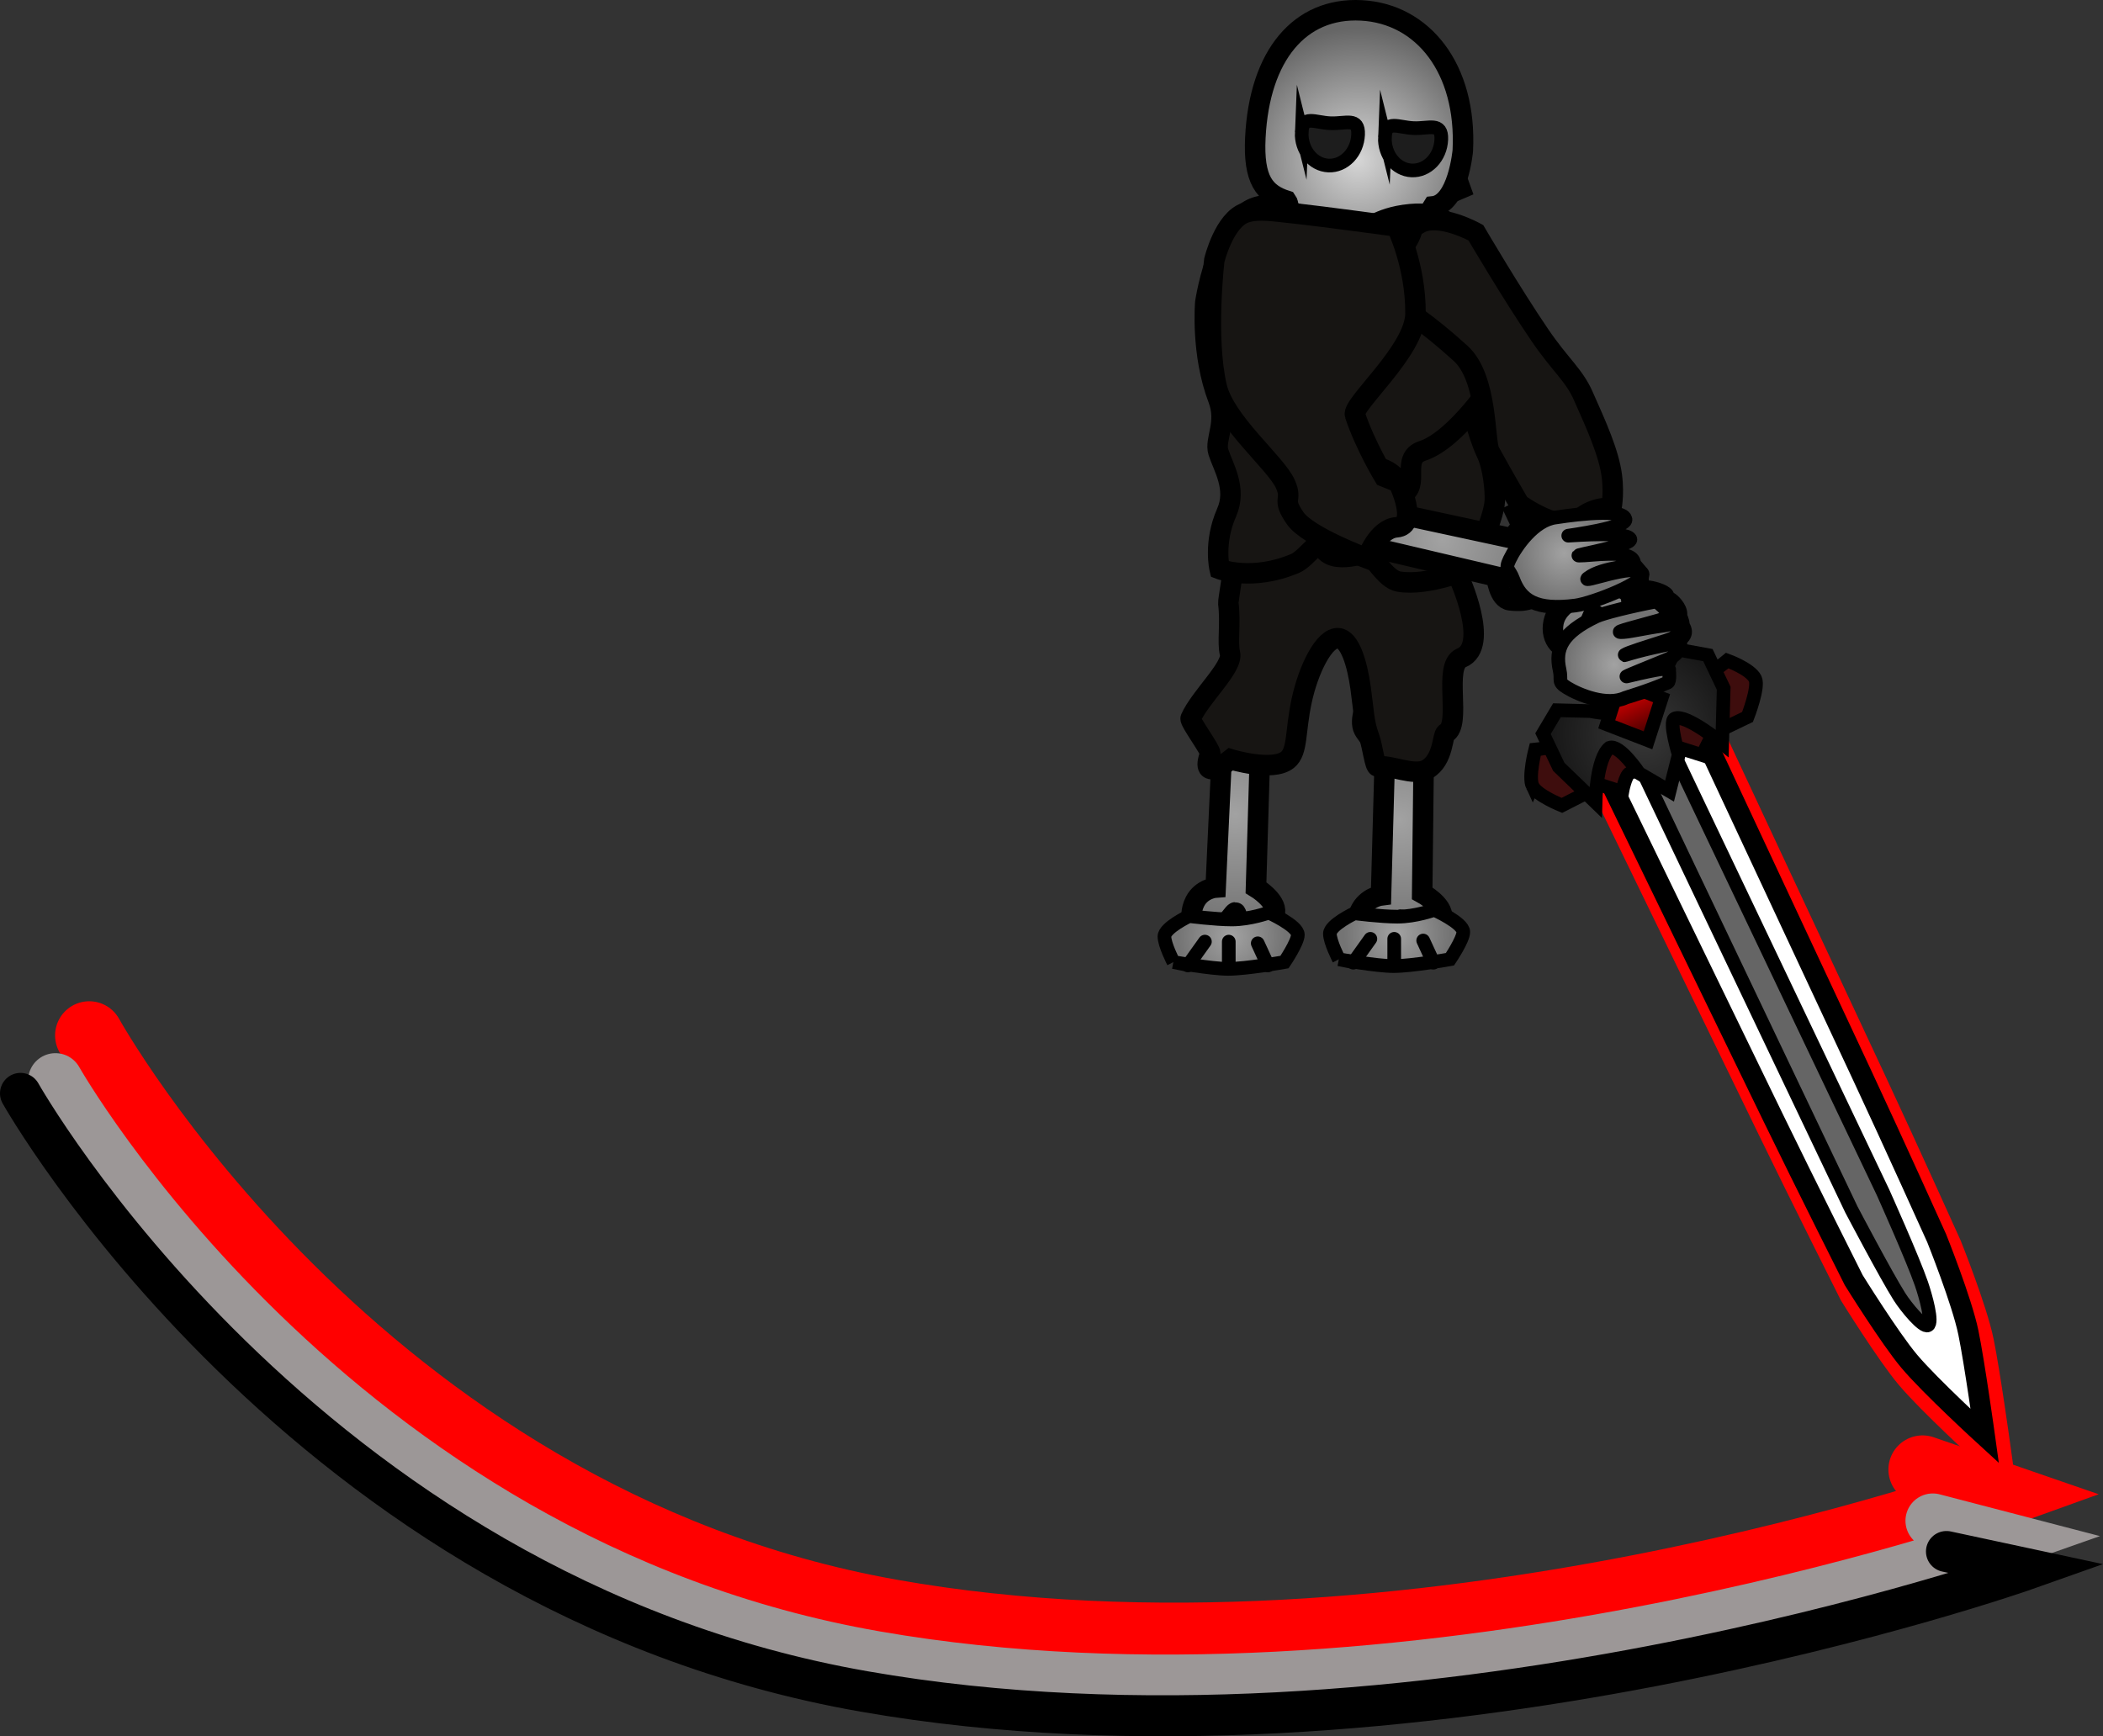 <svg version="1.1" xmlns="http://www.w3.org/2000/svg" xmlns:xlink="http://www.w3.org/1999/xlink" width="153.937" height="127.112" viewBox="0,0,153.937,127.112"><rect x="0" y="0" width="153.937" height="127.112" fill="#333333" stroke="none"/><defs><radialGradient cx="264.05" cy="177.621" r="6.686" gradientUnits="userSpaceOnUse" id="color-1"><stop offset="0" stop-color="#383838"/><stop offset="1" stop-color="#181818"/></radialGradient><linearGradient x1="264.327" y1="178.1" x2="262.299" y2="173.843" gradientUnits="userSpaceOnUse" id="color-2"><stop offset="0" stop-color="#320000"/><stop offset="1" stop-color="#ff0000"/></linearGradient><linearGradient x1="247.936" y1="139.124" x2="249.822" y2="134.802" gradientUnits="userSpaceOnUse" id="color-3"><stop offset="0" stop-color="#320000"/><stop offset="1" stop-color="#ff0000"/></linearGradient><radialGradient cx="252.592" cy="150.471" r="8.394" gradientUnits="userSpaceOnUse" id="color-4"><stop offset="0" stop-color="#a2a2a2"/><stop offset="1" stop-color="#747474"/></radialGradient><radialGradient cx="258.524" cy="162.809" r="8.394" gradientUnits="userSpaceOnUse" id="color-5"><stop offset="0" stop-color="#a2a2a2"/><stop offset="1" stop-color="#747474"/></radialGradient><radialGradient cx="261.849" cy="172.547" r="3.408" gradientUnits="userSpaceOnUse" id="color-6"><stop offset="0" stop-color="#a2a2a2"/><stop offset="1" stop-color="#747474"/></radialGradient><radialGradient cx="246.132" cy="183.895" r="8.336" gradientUnits="userSpaceOnUse" id="color-7"><stop offset="0" stop-color="#a2a2a2"/><stop offset="1" stop-color="#747474"/></radialGradient><radialGradient cx="234.1" cy="183.507" r="8.143" gradientUnits="userSpaceOnUse" id="color-8"><stop offset="0" stop-color="#a2a2a2"/><stop offset="1" stop-color="#747474"/></radialGradient><radialGradient cx="246.453" cy="169.521" r="7.238" gradientUnits="userSpaceOnUse" id="color-9"><stop offset="0" stop-color="#a2a2a2"/><stop offset="1" stop-color="#747474"/></radialGradient><radialGradient cx="235.496" cy="169.452" r="7.07" gradientUnits="userSpaceOnUse" id="color-10"><stop offset="0" stop-color="#a2a2a2"/><stop offset="1" stop-color="#747474"/></radialGradient><radialGradient cx="242.533" cy="152.819" r="10.211" gradientUnits="userSpaceOnUse" id="color-11"><stop offset="0" stop-color="#6e6e6e"/><stop offset="1" stop-color="#a2a2a2"/></radialGradient><radialGradient cx="243.098" cy="135.611" r="9.622" gradientUnits="userSpaceOnUse" id="color-12"><stop offset="0" stop-color="#d6d6d6"/><stop offset="1" stop-color="#666666"/></radialGradient><radialGradient cx="233.826" cy="192.46" r="3.893" gradientUnits="userSpaceOnUse" id="color-13"><stop offset="0" stop-color="#a2a2a2"/><stop offset="1" stop-color="#747474"/></radialGradient><radialGradient cx="245.936" cy="192.256" r="3.893" gradientUnits="userSpaceOnUse" id="color-14"><stop offset="0" stop-color="#a2a2a2"/><stop offset="1" stop-color="#747474"/></radialGradient><radialGradient cx="240.245" cy="153.084" r="9.801" gradientUnits="userSpaceOnUse" id="color-15"><stop offset="0" stop-color="#a2a2a2"/><stop offset="1" stop-color="#747474"/></radialGradient><radialGradient cx="249.27" cy="163.421" r="8.394" gradientUnits="userSpaceOnUse" id="color-16"><stop offset="0" stop-color="#a2a2a2"/><stop offset="1" stop-color="#747474"/></radialGradient><radialGradient cx="258.194" cy="164.391" r="3.563" gradientUnits="userSpaceOnUse" id="color-17"><stop offset="0" stop-color="#a2a2a2"/><stop offset="1" stop-color="#747474"/></radialGradient></defs><g transform="translate(-143.695,-123.9)"><g data-paper-data="{&quot;isPaintingLayer&quot;:true}" fill-rule="nonzero" stroke-linejoin="miter" stroke-miterlimit="10" stroke-dasharray="" stroke-dashoffset="0" style="mix-blend-mode: normal"><path d="M150.227,199.701c0,0 19.527,35.333 58.645,42.304c38.092,6.788 80.935,-8.662 80.935,-8.662l-5.383,-1.859" fill="none" stroke="#ff0000" stroke-width="5" stroke-linecap="round"/><g><path d="M267.391,175.59c0,0 9.552,20.438 12.975,27.762c2.242,4.796 5.466,11.952 5.466,11.952c0,0 1.847,4.603 2.322,6.92c0.449,2.188 1.197,7.564 1.197,7.564c0,0 -3.993,-3.65 -5.532,-5.481c-1.426,-1.696 -4.062,-5.939 -4.062,-5.939c0,0 -3.572,-7.105 -5.906,-11.911c-3.544,-7.297 -13.388,-27.565 -13.388,-27.565z" fill="none" stroke="#ff0000" stroke-width="3" stroke-linecap="butt"/><g data-paper-data="{&quot;index&quot;:null}" stroke="#000000"><path d="M267.017,174.836c0,0 9.552,20.438 12.975,27.762c2.242,4.796 5.466,11.952 5.466,11.952c0,0 1.847,4.603 2.322,6.92c0.449,2.188 1.197,7.564 1.197,7.564c0,0 -3.993,-3.65 -5.532,-5.481c-1.426,-1.696 -4.062,-5.939 -4.062,-5.939c0,0 -3.572,-7.105 -5.906,-11.911c-3.544,-7.297 -13.388,-27.565 -13.388,-27.565z" fill="#ffffff" stroke-width="1.5" stroke-linecap="butt"/><path d="M265.816,178.216l15.716,32.982c0,0 2.184,4.864 2.81,6.688c0.307,0.895 0.853,2.841 0.476,3.039c-0.349,0.183 -1.591,-1.317 -2.091,-2.107c-0.964,-1.522 -3.514,-6.374 -3.514,-6.374l-15.771,-33.096z" fill="#656565" stroke-width="1" stroke-linecap="butt"/><path d="M257.471,159.845l7.862,16.5l-3.155,1.503l-7.862,-16.5z" fill="#331b08" stroke-width="1" stroke-linecap="butt"/><path d="M262.005,176.596l2.047,-2.131l-3.202,-0.591l2.093,-1.765l-3.182,-0.221l1.875,-2.214l-2.792,0.01l1.658,-2.11l-2.831,-0.632l1.958,-1.759l-2.876,-0.446l1.569,-1.738l-2.639,-0.228l2.09,-2.168" fill="none" stroke-width="0.75" stroke-linecap="round"/><path d="M255.878,181.455c-0.324,-0.68 0.194,-2.681 0.194,-2.681c0,0 1.466,-0.138 2.481,-0.622c0.966,-0.46 1.458,-1.256 2.361,-1.686c0.503,-0.24 1.715,0.491 2.492,0.121c0.828,-0.395 1.232,-1.895 2.071,-2.295c0.764,-0.364 1.48,-0.051 2.105,-0.349c1.227,-0.585 2.547,-1.686 2.547,-1.686c0,0 1.696,0.608 2.044,1.339c0.291,0.61 -0.561,2.792 -0.561,2.792l-2.526,1.216l-0.791,1.579l-1.53,-0.486c0,0 -2.841,1.354 -3.769,1.796c-0.341,0.163 -0.556,1.386 -0.556,1.386l-1.518,-0.493l-2.9,1.477c0,0 -1.817,-0.726 -2.143,-1.41z" fill="#3e0d0d" stroke-width="1" stroke-linecap="butt"/><path d="M257.661,175.895l2.451,0.063c0,0 2.091,0.44 3.004,0.005c0.933,-0.444 2.204,-2.486 2.204,-2.486l1.059,-2.044l2.333,0.427l1.155,2.425l-0.111,4.033c0,0 -2.676,-2.192 -3.477,-1.811c-0.457,0.218 0.297,2.641 0.297,2.641l-0.672,2.668l-2.233,-1.313c0,0 -1.414,-2.136 -2.162,-1.86c-0.964,0.786 -1.027,3.986 -1.027,3.986l-2.687,-2.592l-1.155,-2.425z" fill="url(#color-1)" stroke-width="1" stroke-linecap="butt"/><path d="M262.299,173.843l3.023,1.171l-0.994,3.085l-3.023,-1.171z" fill="url(#color-2)" stroke-width="1" stroke-linecap="butt"/></g></g><path d="M250.918,137.853l-2.982,1.271l-1.096,-3.051l2.982,-1.271z" fill="url(#color-3)" stroke="#000000" stroke-width="1" stroke-linecap="butt"/><path d="M256.128,153.697c0,0 1.637,-0.213 1.922,0.57c0.473,1.302 0.271,1.991 -0.472,2.532c-0.743,0.541 -1.815,-0.874 -1.939,-0.778c-0.13,0.101 -0.258,2.315 -0.956,2.728c-0.698,0.413 -1.812,-0.197 -1.813,-1.542c-0,-1.039 0.816,-1.718 0.816,-1.718l-3.93,-8.204c0,0 -1.305,-0.082 -1.957,-0.432c-0.553,-0.297 -0.829,-1.836 -0.101,-2.528c0.728,-0.692 2.426,0.586 2.46,0.567c0.053,-0.031 -0.485,-1.399 -0.258,-2.227c0.207,-0.757 0.986,-1.182 1.694,-0.576c1.02,0.873 0.527,3.63 0.527,3.63z" data-paper-data="{&quot;index&quot;:null}" fill="url(#color-4)" stroke="#000000" stroke-width="1.5" stroke-linecap="butt"/><path d="M261.322,166.693c0,0 1.646,0.128 1.764,0.953c0.195,1.372 -0.144,2.005 -0.982,2.381c-0.838,0.377 -1.596,-1.228 -1.738,-1.159c-0.148,0.072 -0.729,2.213 -1.496,2.474c-0.768,0.261 -1.733,-0.565 -1.457,-1.881c0.213,-1.017 1.152,-1.513 1.152,-1.513l-2.161,-8.837c0,0 -1.26,-0.348 -1.827,-0.825c-0.48,-0.404 -0.434,-1.967 0.421,-2.495c0.855,-0.528 2.254,1.072 2.291,1.06c0.058,-0.019 -0.187,-1.469 0.205,-2.232c0.358,-0.698 1.207,-0.954 1.776,-0.216c0.819,1.064 -0.23,3.66 -0.23,3.66z" data-paper-data="{&quot;index&quot;:null}" fill="url(#color-5)" stroke="#000000" stroke-width="1.5" stroke-linecap="butt"/><path d="M265.009,167.914c2.167,-0.414 -1.072,-1.341 -1.13,-0.934c-0.066,0.468 3.129,1.804 1.236,2.336c-1.675,0.471 -3.151,0.835 -2.813,0.861c0.482,0.037 1.705,-0.286 3.1,-0.469c2.648,-0.348 0.424,-2.245 0.501,-1.959c0.153,0.567 2.25,2.25 -0.238,3.045c-1.497,0.479 -2.786,0.877 -3.041,1.047c-0.19,0.127 0.501,-0.211 2.99,-0.726c2.962,-0.612 0.402,-2.311 0.411,-2.028c0.011,0.35 1.666,2.283 -0.268,3.082c-1.439,0.595 -2.766,1.112 -3.011,1.252c-0.085,0.048 3.209,-0.836 3.134,-0.473c-0.011,0.052 0.072,0.844 -0.102,0.919c-1.537,0.659 -3.054,1.091 -3.094,1.11c-1.365,0.65 -3.417,-0.199 -4.28,-0.728c-0.725,-0.444 -0.373,-0.512 -0.55,-1.307c-0.345,-1.548 0.16,-2.711 2.672,-3.907c0.522,-0.249 2.529,-0.747 4.484,-1.12z" data-paper-data="{&quot;index&quot;:null}" fill="url(#color-6)" stroke="#000000" stroke-width="1" stroke-linecap="butt"/><path d="M247.797,189.292c0,0 1.562,0.85 1.453,1.79c-0.181,1.563 -0.68,2.098 -1.595,2.142c-0.915,0.043 -1.217,-2.014 -1.372,-2.001c-0.163,0.014 -1.304,2.07 -2.119,2.019c-0.815,-0.051 -1.528,-1.359 -0.906,-2.658c0.481,-1.004 1.526,-1.132 1.526,-1.132l0.29,-10.459c0,0 -1.128,-0.921 -1.549,-1.68c-0.357,-0.643 0.11,-2.308 1.081,-2.507c0.971,-0.199 1.896,2.131 1.936,2.134c0.062,0.005 0.215,-1.664 0.801,-2.318c0.536,-0.598 1.428,-0.506 1.781,0.536c0.508,1.501 -1.211,3.845 -1.211,3.845z" data-paper-data="{&quot;index&quot;:null}" fill="url(#color-7)" stroke="#000000" stroke-width="1.5" stroke-linecap="butt"/><path d="M235.632,188.883c0,0 1.513,0.916 1.39,1.831c-0.205,1.521 -0.704,2.02 -1.6,2.013c-0.896,-0.006 -1.154,-2.038 -1.307,-2.034c-0.16,0.005 -1.313,1.958 -2.11,1.864c-0.796,-0.094 -1.471,-1.413 -0.838,-2.653c0.489,-0.958 1.513,-1.028 1.513,-1.028l0.473,-10.231c0,0 -1.087,-0.962 -1.485,-1.728c-0.338,-0.649 0.149,-2.255 1.104,-2.398c0.954,-0.143 1.817,2.189 1.856,2.194c0.06,0.008 0.241,-1.619 0.826,-2.228c0.535,-0.557 1.407,-0.419 1.733,0.62c0.469,1.498 -1.255,3.703 -1.255,3.703z" data-paper-data="{&quot;index&quot;:null}" fill="url(#color-8)" stroke="#000000" stroke-width="1.5" stroke-linecap="butt"/><path d="M248.021,174.167c0,0 1.375,0.703 1.302,1.521c-0.122,1.361 -0.543,1.837 -1.336,1.895c-0.793,0.058 -1.102,-1.721 -1.236,-1.706c-0.141,0.015 -1.085,1.826 -1.793,1.8c-0.708,-0.026 -1.357,-1.145 -0.846,-2.287c0.395,-0.882 1.299,-1.018 1.299,-1.018l0.014,-9.085c0,0 -1,-0.774 -1.383,-1.423c-0.324,-0.55 0.043,-2.006 0.882,-2.201c0.839,-0.195 1.694,1.806 1.729,1.808c0.054,0.003 0.149,-1.449 0.643,-2.03c0.452,-0.531 1.228,-0.472 1.558,0.425c0.475,1.291 -0.964,3.365 -0.964,3.365z" data-paper-data="{&quot;index&quot;:null}" fill="url(#color-9)" stroke="#000000" stroke-width="1.5" stroke-linecap="butt"/><path d="M236.456,174.21c0,0 1.248,0.896 1.078,1.68c-0.281,1.303 -0.746,1.7 -1.522,1.634c-0.775,-0.066 -0.861,-1.843 -0.993,-1.849c-0.139,-0.007 -1.27,1.606 -1.953,1.47c-0.683,-0.135 -1.177,-1.323 -0.545,-2.353c0.489,-0.796 1.38,-0.787 1.38,-0.787l1.105,-8.824c0,0 -0.876,-0.907 -1.168,-1.597c-0.248,-0.585 0.283,-1.942 1.118,-2.001c0.836,-0.059 1.424,2.018 1.457,2.025c0.052,0.011 0.318,-1.385 0.866,-1.872c0.501,-0.446 1.246,-0.267 1.458,0.655c0.305,1.328 -1.338,3.12 -1.338,3.12z" data-paper-data="{&quot;index&quot;:null}" fill="url(#color-10)" stroke="#000000" stroke-width="1.5" stroke-linecap="butt"/><path d="M239.848,159.387c0.445,-1.385 0.727,-1.785 0.995,-3.292c0.384,-2.244 -6.226,1.248 -5.812,-2.286c0.414,-3.534 5.859,-0.1 6.251,-2.036c0.064,-3.168 -6.059,0.922 -5.975,-2.842c0.084,-3.763 6.142,-0.047 6.352,-1.879c0.395,-1.61 -1.248,-1.292 -2.659,-1.703c-0.147,-0.043 -3.176,0.238 -3.525,-1.428c-0.379,-1.81 2.716,-1.716 2.716,-1.716c0,0 1.304,0.492 2.507,0.543c0.212,0.009 0.064,-3.533 0.343,-3.528c0.663,0.01 3.805,0.122 3.805,0.122c0,0 -0.332,3.41 0.002,3.424c1.673,0.071 3.091,-0.058 3.091,-0.058c0,0 1.965,0.634 2.006,1.816c0.022,0.635 -1.781,0.765 -3.364,1.112c-1.362,0.299 -2.621,-0.134 -2.73,1.205c-0.289,2.728 6.016,-1.144 5.94,2.562c-0.076,3.706 -6.06,-0.085 -6.113,2.38c-0.168,2.143 6.07,-0.665 5.885,2.607c-0.185,3.272 -6.038,-0.48 -6.069,1.884c-0.046,1.144 0.064,2.215 0.263,3.345c0.819,4.64 4.69,-1.293 5.811,2.791c1.122,4.084 -0.825,2.764 -3.948,3.995c-1.062,0.418 -3.251,-2.969 -4.152,-2.842c-1.791,0.252 -2.903,2.658 -3.731,2.628c-2.208,-0.079 -4.334,-0.974 -3.175,-4.206c0,0 0.441,-0.653 1.774,-0.958c1.03,-0.236 2.917,0.208 3.51,-1.641z" data-paper-data="{&quot;index&quot;:null}" fill="url(#color-11)" stroke="#000000" stroke-width="1.5" stroke-linecap="butt"/><path d="M247.2,143.74l-2.592,-0.102l0.139,-1.713l-0.468,-0.029l-0.101,1.761l-2.726,-0.154l0.083,-1.744l-0.419,-0.023l-0.16,1.77l-2.311,-0.122c0,0 -0.435,-1.328 -0.401,-2.019c-0.272,-0.743 -0.088,-2.388 -0.363,-2.765c-1.618,-0.513 -2.452,-1.511 -2.296,-4.632c0.3,-6.018 3.249,-9.542 7.755,-9.307c4.505,0.235 7.731,4.248 7.43,10.266c0,0 -0.345,3.904 -2.194,4.086c-0.595,0.907 -0.623,1.642 -0.916,2.628z" fill="url(#color-12)" stroke="#000000" stroke-width="1.5" stroke-linecap="butt"/><path d="M245.068,133.942c0.055,-1.297 0.956,-0.711 2.096,-0.663c1.14,0.048 2.087,-0.46 2.032,0.837c-0.055,1.297 -1.023,2.309 -2.163,2.261c-1.14,-0.048 -2.02,-1.139 -1.965,-2.436z" fill="#1d1d1d" stroke="#000000" stroke-width="1" stroke-linecap="butt"/><g stroke="#000000" stroke-width="1"><path d="M229.589,194.331c0,0 -0.658,-1.27 -0.658,-1.871c0,-0.643 1.803,-1.497 1.803,-1.497c0,0 1.895,0.249 3.136,0.249c1.346,0 2.703,-0.499 2.703,-0.499c0,0 2.122,0.949 2.122,1.622c0,0.549 -0.977,1.996 -0.977,1.996c0,0 -2.784,0.499 -4.117,0.499c-1.258,0 -4.013,-0.499 -4.013,-0.499z" fill="url(#color-13)" stroke-linecap="butt"/><path d="M230.646,194.58l1.247,-1.746" fill="none" stroke-linecap="round"/><path d="M233.64,194.705v-1.871" fill="none" stroke-linecap="round"/><path d="M235.76,192.958l0.748,1.622" fill="none" stroke-linecap="round"/></g><g stroke="#000000" stroke-width="1"><path d="M241.7,194.127c0,0 -0.658,-1.27 -0.658,-1.871c0,-0.643 1.803,-1.497 1.803,-1.497c0,0 1.895,0.249 3.136,0.249c1.346,0 2.703,-0.499 2.703,-0.499c0,0 2.122,0.949 2.122,1.622c0,0.549 -0.977,1.996 -0.977,1.996c0,0 -2.784,0.499 -4.117,0.499c-1.258,0 -4.013,-0.499 -4.013,-0.499z" fill="url(#color-14)" stroke-linecap="butt"/><path d="M244.004,192.63l-1.247,1.746" fill="none" stroke-linecap="round"/><path d="M245.75,194.501v-1.871" fill="none" stroke-linecap="round"/><path d="M247.871,192.755l0.748,1.622" fill="none" stroke-linecap="round"/></g><path d="M238.978,133.584c0.055,-1.297 0.956,-0.711 2.096,-0.663c1.14,0.048 2.087,-0.46 2.032,0.837c-0.055,1.297 -1.023,2.309 -2.163,2.261c-1.14,-0.048 -2.02,-1.139 -1.965,-2.436z" fill="#1d1d1d" stroke="#000000" stroke-width="1" stroke-linecap="butt"/><g fill="#171513" stroke="#000000" stroke-width="1.5" stroke-linecap="butt"><path d="M232.282,179.069c0.079,-0.216 -1.527,-2.369 -1.432,-2.582c0.705,-1.589 3.127,-3.76 2.878,-4.753c-0.202,-0.804 0.063,-2.199 -0.121,-3.675c-0.032,-0.259 1.415,-8.899 1.415,-8.899c0,0 2.774,-6.076 3.07,-6.002c1.613,0.401 3.202,1.726 4.473,1.78c1.577,0.067 1.747,-0.982 3.97,-1.269c3.904,-0.504 3.131,4.47 3.131,4.47c0,0 1.339,2.721 1.582,3.961c0.249,1.274 -0.768,4.061 -0.768,4.061c0,0 2.314,5.033 0.189,5.902c-1.388,0.568 0.064,4.906 -1.143,5.511c-0.256,0.128 -0.149,1.943 -1.375,2.651c-0.944,0.545 -2.731,-0.381 -3.599,-0.202c-0.221,0.046 -0.393,-1.535 -0.627,-2.146c-0.404,-1.052 -0.4,-1.927 -0.635,-3.613c-0.251,-1.801 -0.787,-3.579 -1.631,-3.642c-1.033,-0.078 -2.194,2.279 -2.69,4.609c-0.481,2.262 -0.266,3.682 -1.026,4.297c-1.101,0.892 -4.158,-0.04 -4.158,-0.04c0,0 -2.346,1.871 -1.504,-0.42z" data-paper-data="{&quot;index&quot;:null}"/><path d="M241.242,162.063l3.669,-6.303l6.322,-2.76c0,0 0.589,2.646 1.27,4.068c0.477,0.996 0.647,2.674 0.613,3.478c-0.062,1.46 -1.811,4.969 -1.811,4.969c0,0 -3.033,1.322 -5.218,0.963c-1.016,-0.167 -1.881,-1.964 -2.437,-2.15c-1.917,-0.641 -2.409,-2.264 -2.409,-2.264z"/><path d="M233.482,161.424c0.78,-1.758 -0.258,-3.343 -0.603,-4.432c-0.29,-0.914 0.66,-2.128 -0.012,-3.885c-1.271,-3.322 -0.945,-7.064 -0.945,-7.064c0,0 1.143,-7.848 5.01,-7.036c1.914,0.402 3.807,1.694 5.313,1.758c1.868,0.079 2.06,-0.931 4.689,-1.187c4.618,-0.45 3.749,4.34 3.749,4.34c0,0 1.611,2.636 1.91,3.835c0.307,1.231 0.549,3.969 0.549,3.969c0,0 -2.824,4.371 -5.332,5.189c-1.638,0.535 -0.092,2.607 -1.515,3.179c-1.254,0.505 -1.058,3.278 -1.172,3.345c-0.291,0.171 -1.846,-1.184 -3.029,-0.931c-1.496,0.32 -2.717,2.267 -3.58,2.635c-3.169,1.35 -5.539,0.426 -5.539,0.426c0,0 -0.469,-1.938 0.507,-4.14z"/></g><path d="M254.917,160.812c0,0 -1.049,-1.786 -2.186,-3.851c-0.392,-0.712 -0.114,-5.365 -2.119,-7.189c-2.602,-2.367 -4.142,-3.242 -4.142,-3.242c0,0 -0.954,-3.345 -0.138,-4.435c1.092,-1.459 0.383,-1.342 1.265,-1.839c1.452,-0.818 4.13,0.684 4.13,0.684c0,0 2.592,4.423 4.683,7.493c1.504,2.208 2.52,2.926 3.197,4.495c0.541,1.254 1.576,3.386 1.966,5.19c0.346,1.6 0.079,2.959 0.079,2.959c0,0 -1.32,-0.125 -2.351,0.832c-1.243,1.153 -4.384,-1.097 -4.384,-1.097z" fill="#171513" stroke="#000000" stroke-width="1.5" stroke-linecap="butt"/><path d="M240.501,159.095c0,0 -2.073,-1.43 -2.471,-3.228c-0.243,-1.097 0.212,-3.06 0.051,-5.197c-0.16,-2.111 -1.663,-2.14 -1.921,-3.588c-0.174,-0.977 0.846,-3.796 0.846,-3.796" fill="none" stroke="#000000" stroke-width="1.5" stroke-linecap="round"/><path d="M236.598,148.867c0,0 -2.733,-1.797 -2.652,-3.363c0.056,-1.087 1.041,-1.405 1.849,-0.973c0.883,0.473 1.611,2.029 1.679,2.008c0.044,-0.013 0.325,-2.479 1.496,-2.54c1.171,-0.061 2.254,1.41 2.061,2.117c-0.228,0.834 -1.207,2.006 -1.207,2.006l3.794,9.922c0,0 1.231,-0.147 2.111,0.688c1.139,1.081 0.76,2.515 -0.15,2.775c-0.91,0.259 -2.89,-1.411 -3.08,-1.382c-0.181,0.028 0.157,2.072 -0.899,2.267c-1.056,0.195 -1.801,-0.188 -2.525,-1.635c-0.435,-0.87 1.061,-2.087 1.061,-2.087z" data-paper-data="{&quot;index&quot;:null}" fill="url(#color-15)" stroke="#000000" stroke-width="1.5" stroke-linecap="butt"/><path d="M244.539,164.068c0,0 -2.567,1.121 -3.653,0.331c-0.754,-0.548 -0.522,-1.404 0.166,-1.781c0.752,-0.413 2.208,-0.207 2.226,-0.266c0.011,-0.038 -1.627,-1.392 -1.123,-2.261c0.504,-0.869 2.065,-0.959 2.482,-0.489c0.492,0.553 0.875,1.803 0.875,1.803l8.893,1.916c0,0 0.47,-0.952 1.481,-1.193c1.308,-0.312 2.16,0.63 1.921,1.405c-0.239,0.774 -2.363,1.414 -2.431,1.564c-0.065,0.143 1.56,0.856 1.207,1.705c-0.353,0.849 -0.977,1.205 -2.353,1.047c-0.828,-0.095 -1.001,-1.737 -1.001,-1.737z" data-paper-data="{&quot;index&quot;:null}" fill="url(#color-16)" stroke="#000000" stroke-width="1.5" stroke-linecap="butt"/><path d="M263.884,165.827c0.534,0.618 -3.601,2.239 -4.866,2.402c-2.885,0.37 -3.987,-0.367 -4.56,-1.922c-0.294,-0.799 -0.642,-0.66 -0.256,-1.46c0.459,-0.953 1.782,-2.861 3.35,-3.062c0.088,-0.011 4.871,-0.795 5.109,0.087c0.366,0.652 -4.29,1.251 -4.174,1.245c0.691,-0.036 4.213,-0.312 4.541,0.235c0.28,0.467 -4.279,1.214 -3.754,1.223c0.854,0.015 3.718,-0.499 4.017,0.438c0.143,0.451 -2.19,0.321 -3.358,1.207c-0.6,0.456 3.342,-1.097 3.951,-0.392z" data-paper-data="{&quot;index&quot;:null}" fill="url(#color-17)" stroke="#000000" stroke-width="1" stroke-linecap="butt"/><path d="M246.055,159.212c0,0 1.551,3.161 -0.139,3.291c-1.403,0.108 -2.162,2.276 -2.162,2.276c0,0 -4.303,-1.588 -5.243,-2.928c-1.06,-1.511 -0.169,-1.256 -0.723,-2.504c-0.692,-1.562 -4.437,-4.553 -5.037,-7.157c-0.835,-3.619 -0.171,-9.23 -0.171,-9.23c0,0 0.715,-2.986 2.301,-3.497c0.963,-0.31 2.114,-0.088 3.927,0.1c1.354,0.14 7.12,0.917 7.12,0.917c0,0 1.407,2.863 1.379,6.381c-0.022,2.711 -4.684,6.643 -4.427,7.414c0.744,2.236 2.128,4.517 2.128,4.517z" data-paper-data="{&quot;index&quot;:null}" fill="#171513" stroke="#000000" stroke-width="1.5" stroke-linecap="butt"/><path d="M147.753,203.001c0,0 19.981,35.333 60.009,42.304c38.979,6.788 82.818,-8.662 82.818,-8.662l-5.407,-1.409" fill="none" stroke="#9c9797" stroke-width="4" stroke-linecap="round"/><path d="M145.195,203.945c0,0 20.557,36.568 61.738,43.782c40.102,7.025 85.205,-8.965 85.205,-8.965l-5.965,-1.279" fill="none" stroke="#000000" stroke-width="3" stroke-linecap="round"/></g></g></svg>